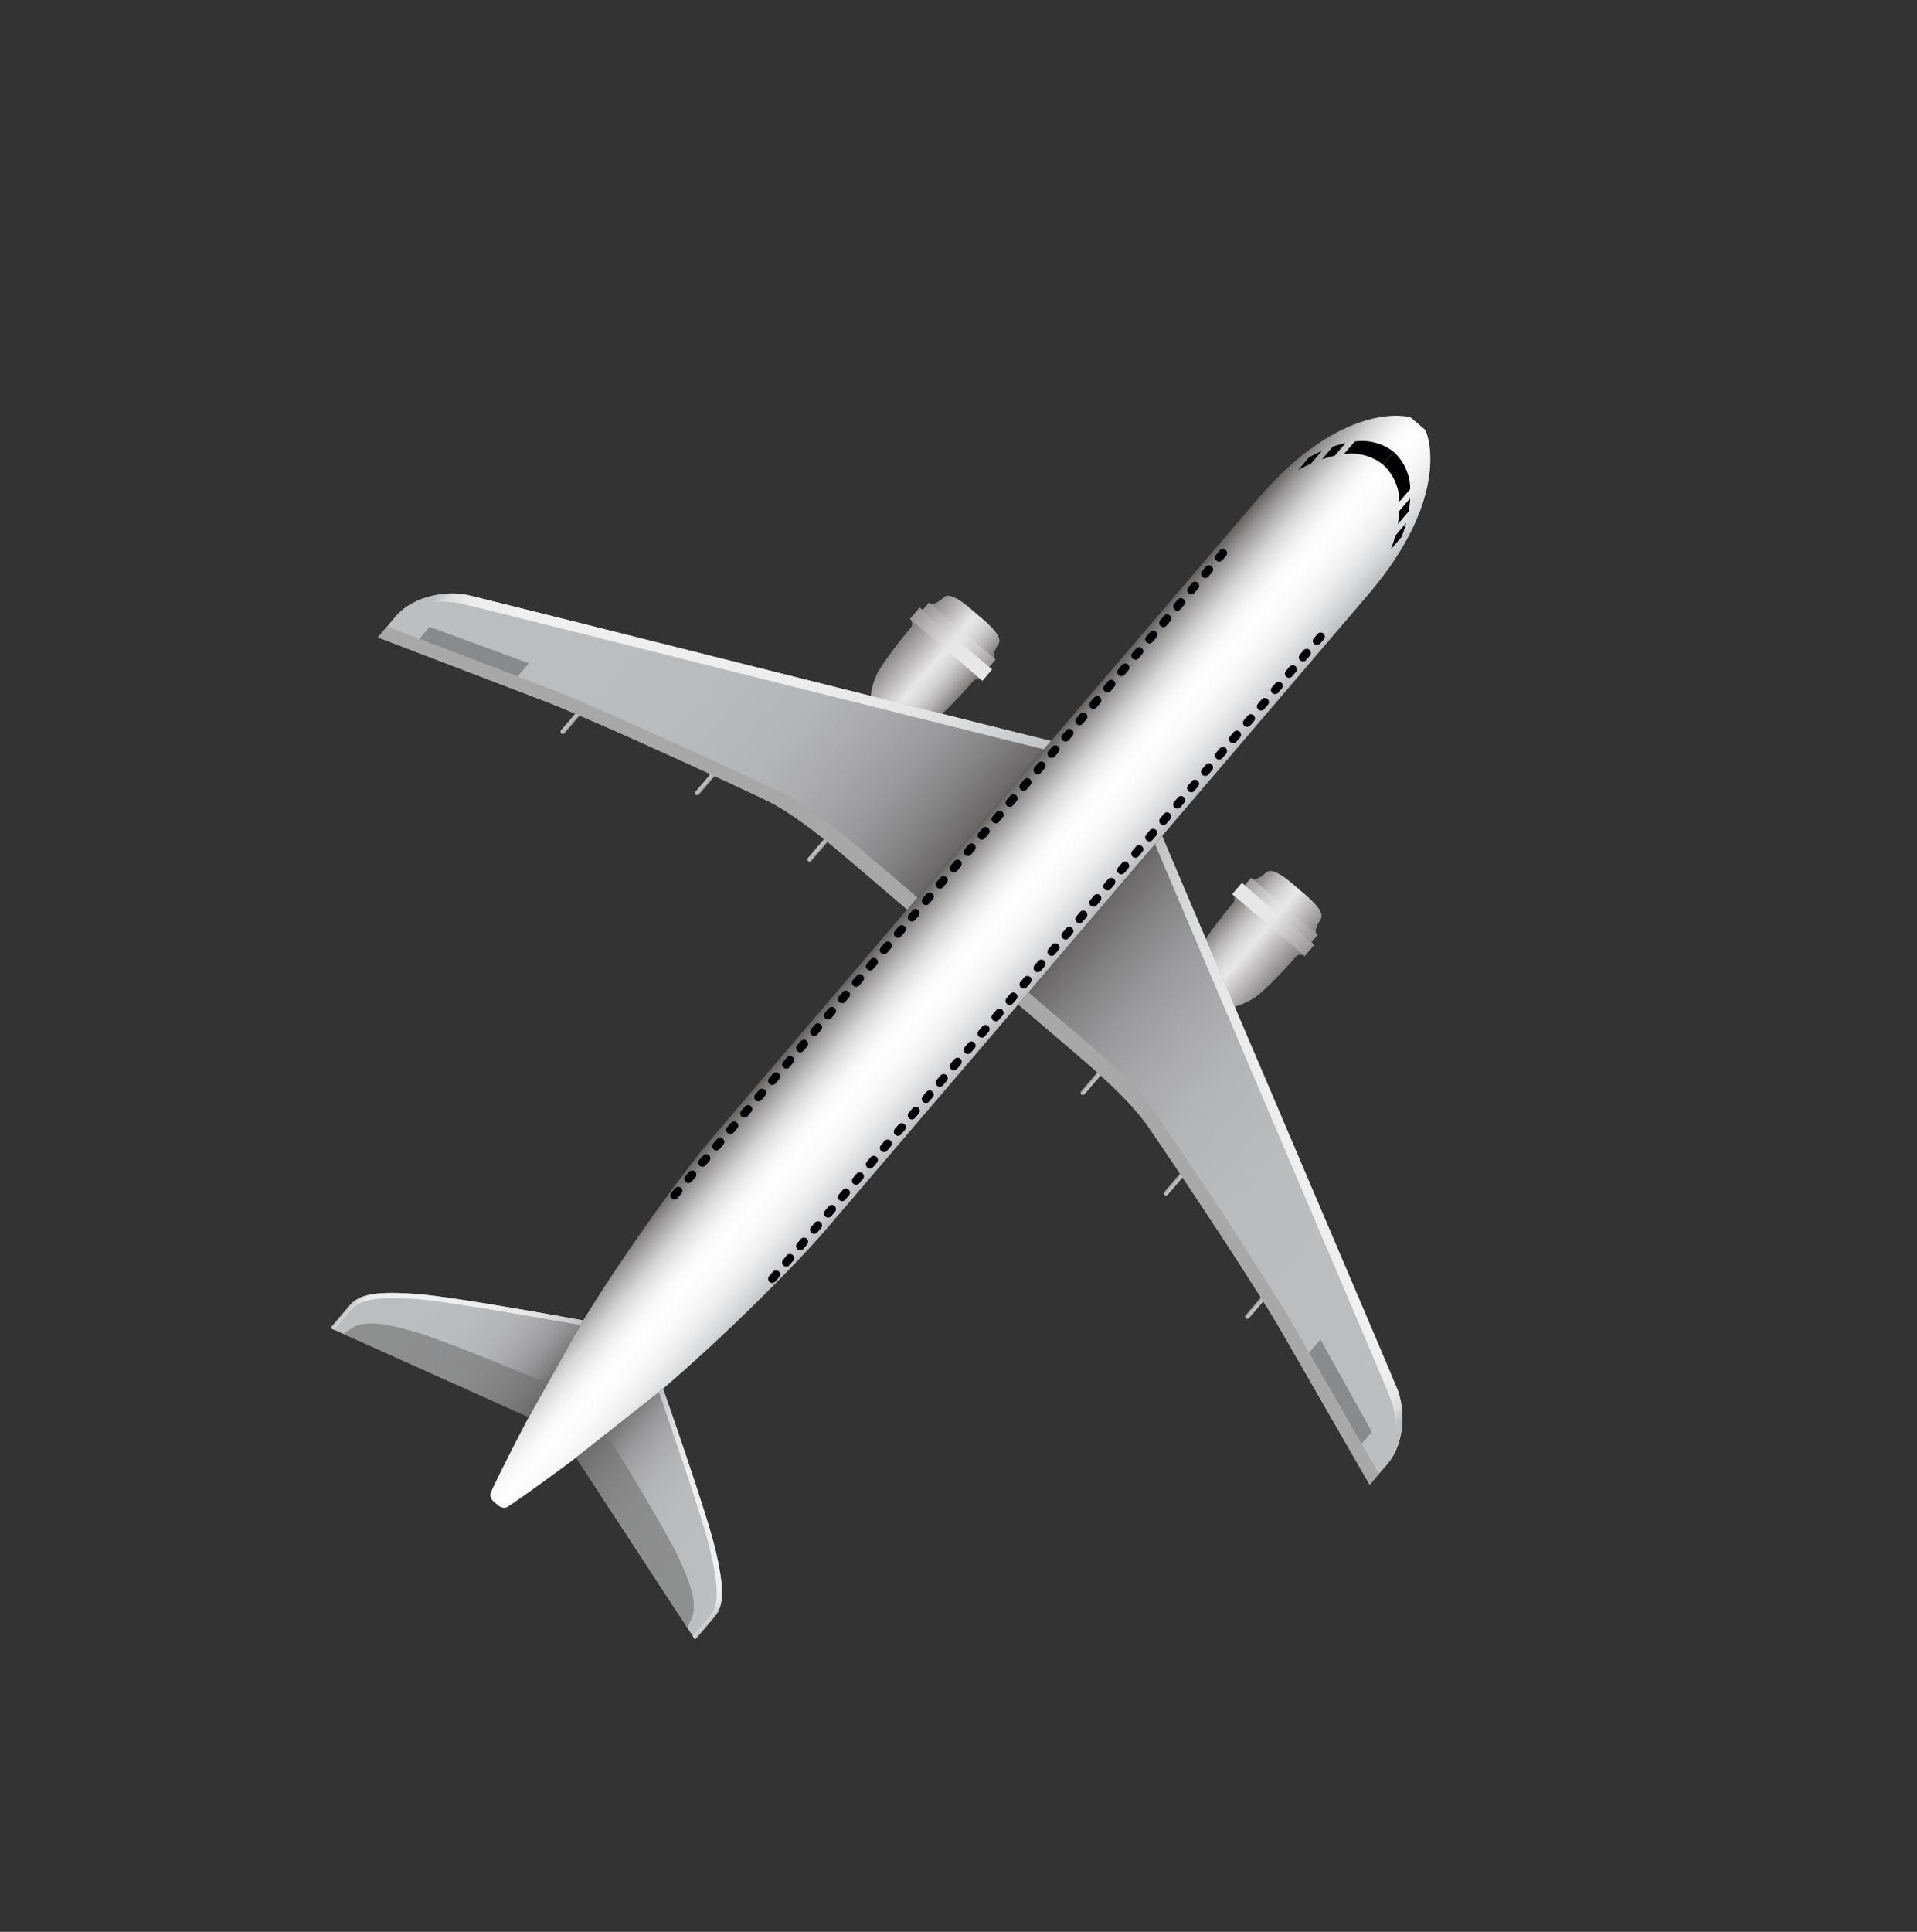 <svg width="266" height="268" viewBox="0 0 266 268" fill="none" xmlns="http://www.w3.org/2000/svg">
<rect x="0" y="0" width="266" height="268" fill="#333333" stroke="none"/>
<g clip-path="url(#clip0_3_179)">
<path d="M197.733 59.608L195.787 57.946C195.516 57.714 186.238 55.477 174.429 69.302L99.072 157.53C95.398 161.832 87.058 173.15 80.905 183.197C74.752 193.244 68.35 206.356 68.098 207.068C67.845 207.78 68.467 208.311 68.798 208.594C69.129 208.876 69.746 209.403 70.415 209.047C71.084 208.69 83.027 200.303 91.989 192.664C100.951 185.025 110.825 175.008 114.499 170.707L189.856 82.479C201.665 68.653 197.999 59.835 197.733 59.608Z" fill="url(#paint0_linear_3_179)"/>
<path d="M137.267 92.521L138.123 91.518C137.933 91.304 137.549 90.88 138.575 89.303C139.334 88.13 136.16 85.723 135.538 85.192C134.916 84.661 132.041 81.902 131.007 82.839C129.6 84.1 129.101 83.812 128.885 83.628L128.029 84.63L127.622 84.283L126.278 85.857C126.278 85.857 126.848 86.509 126.373 87.066C125.898 87.622 122.392 91.92 121.604 93.665C121.09 94.827 120.806 96.077 120.767 97.346C121.564 98.105 122.401 98.82 123.275 99.488C124.072 100.246 124.909 100.961 125.783 101.63C127.031 101.393 128.221 100.917 129.288 100.228C130.913 99.198 134.585 95.042 135.06 94.485C135.535 93.929 136.268 94.39 136.268 94.39L137.609 92.821L137.267 92.521Z" fill="url(#paint1_linear_3_179)"/>
<path d="M138.15 91.497L128.906 83.603L128.033 84.625L137.276 92.52L138.15 91.497Z" fill="url(#paint2_linear_3_179)"/>
<path d="M137.669 92.873L127.618 84.288L126.274 85.862L136.324 94.447L137.669 92.873Z" fill="url(#paint3_linear_3_179)"/>
<path d="M78.354 101.73C78.326 101.763 78.293 101.791 78.255 101.811C78.217 101.831 78.175 101.843 78.132 101.847C78.09 101.851 78.046 101.846 78.005 101.833C77.964 101.82 77.927 101.799 77.894 101.771C77.827 101.714 77.786 101.633 77.779 101.546C77.772 101.459 77.8 101.373 77.857 101.306L80.811 97.847C80.868 97.781 80.949 97.74 81.036 97.733C81.124 97.726 81.21 97.754 81.276 97.811C81.341 97.868 81.38 97.948 81.386 98.035C81.392 98.121 81.364 98.206 81.308 98.271L78.354 101.73Z" fill="url(#paint4_linear_3_179)"/>
<path d="M97.04 110.208C97.012 110.241 96.979 110.269 96.941 110.289C96.903 110.309 96.861 110.321 96.818 110.325C96.775 110.329 96.732 110.324 96.691 110.311C96.65 110.298 96.612 110.277 96.58 110.249C96.513 110.192 96.472 110.111 96.465 110.024C96.458 109.937 96.486 109.85 96.543 109.784L99.497 106.325C99.525 106.292 99.559 106.265 99.598 106.246C99.636 106.227 99.678 106.215 99.721 106.212C99.764 106.21 99.807 106.215 99.848 106.229C99.888 106.243 99.926 106.265 99.958 106.293C100.023 106.349 100.064 106.428 100.07 106.514C100.077 106.599 100.05 106.684 99.994 106.749L97.04 110.208Z" fill="url(#paint5_linear_3_179)"/>
<path d="M112.618 119.439C112.562 119.506 112.481 119.547 112.394 119.554C112.306 119.561 112.22 119.533 112.154 119.476C112.121 119.448 112.094 119.414 112.075 119.375C112.055 119.337 112.044 119.295 112.041 119.252C112.038 119.209 112.044 119.166 112.058 119.125C112.071 119.085 112.093 119.047 112.122 119.015L115.059 115.576C115.115 115.511 115.194 115.471 115.279 115.464C115.365 115.457 115.449 115.485 115.515 115.541C115.548 115.568 115.575 115.601 115.596 115.639C115.616 115.677 115.628 115.719 115.632 115.762C115.636 115.805 115.631 115.848 115.618 115.889C115.605 115.93 115.584 115.968 115.556 116L112.618 119.439Z" fill="url(#paint6_linear_3_179)"/>
<path d="M145.832 102.784C141.924 101.874 67.399 83.114 64.884 82.544C62.37 81.974 57.545 82.423 54.861 85.566L52.425 88.418C52.425 88.418 69.565 94.978 75.313 97.165C81.061 99.352 96.783 106.486 106.176 110.946C110.37 112.941 115.396 117.234 118.124 119.564L125.878 126.187L145.832 102.784Z" fill="url(#paint7_linear_3_179)"/>
<path d="M120.642 118.819C117.784 116.378 112.513 111.875 108.115 109.784C98.245 105.09 81.747 97.615 75.749 95.335C70.951 93.518 58.518 88.759 53.709 86.915L52.425 88.418C52.425 88.418 69.565 94.978 75.313 97.165C81.061 99.352 96.783 106.486 106.176 110.946C110.37 112.941 115.396 117.234 118.124 119.564L125.878 126.187L127.308 124.512L120.642 118.819Z" fill="#A8A8A8"/>
<path d="M58.185 88.631L59.607 86.966L73.387 92.017L71.824 93.847L58.185 88.631Z" fill="#888A8C"/>
<path d="M64.884 82.544C62.369 81.965 57.545 82.423 54.861 85.566L53.872 86.724C56.556 83.581 61.38 83.123 63.895 83.702C66.411 84.281 140.935 103.032 144.843 103.942L145.832 102.784C141.924 101.874 67.379 83.097 64.884 82.544Z" fill="url(#paint8_linear_3_179)"/>
<path d="M80.922 183.177C80.922 183.177 63.115 179.906 57.888 179.516C52.661 179.126 49.935 179.443 48.595 181.012L45.842 184.235L73.367 196.613L80.922 183.177Z" fill="url(#paint9_linear_3_179)"/>
<path opacity="0.6" d="M48.635 184.358C48.307 184.589 47.975 184.826 47.656 185.047L73.356 196.595L75.999 191.916C71.396 190.004 61.423 185.908 57.778 184.815C52.957 183.411 50.328 183.168 48.635 184.358Z" fill="#707070"/>
<path d="M48.648 181.733C49.988 180.164 52.698 179.834 57.935 180.233C62.697 180.598 77.826 183.35 80.558 183.827L80.922 183.177C80.922 183.177 63.115 179.906 57.888 179.516C52.661 179.126 49.935 179.443 48.595 181.012L45.842 184.235L46.337 184.459L48.648 181.733Z" fill="url(#paint10_linear_3_179)"/>
<path d="M191.909 64.456L193.407 62.702C192.648 62.103 191.773 61.666 190.838 61.417C189.903 61.169 188.927 61.114 187.971 61.257L186.481 63.002C187.437 62.862 188.411 62.918 189.345 63.168C190.278 63.419 191.151 63.857 191.909 64.456Z" fill="#000002"/>
<path d="M186.705 61.459C186.113 61.585 185.529 61.746 184.957 61.943L183.454 63.702C184.027 63.503 184.613 63.34 185.207 63.214L186.705 61.459Z" fill="#000002"/>
<path d="M181.633 63.448L180.13 65.207C180.71 64.876 181.306 64.575 181.916 64.305L183.414 62.55C182.806 62.819 182.211 63.118 181.633 63.448Z" fill="#000002"/>
<path d="M169.615 77.711C169.517 77.826 169.376 77.898 169.224 77.91C169.072 77.922 168.922 77.873 168.806 77.774C168.748 77.725 168.7 77.666 168.665 77.598C168.63 77.531 168.609 77.457 168.602 77.382C168.596 77.306 168.605 77.23 168.628 77.158C168.651 77.086 168.688 77.019 168.738 76.961L169.251 76.359C169.301 76.302 169.361 76.254 169.429 76.22C169.496 76.186 169.57 76.165 169.646 76.16C169.722 76.154 169.798 76.164 169.87 76.188C169.942 76.212 170.008 76.25 170.065 76.3C170.181 76.399 170.253 76.54 170.265 76.692C170.277 76.843 170.228 76.993 170.129 77.109L169.615 77.711Z" fill="#000004"/>
<path d="M167.676 79.981C167.577 80.097 167.436 80.169 167.285 80.181C167.133 80.193 166.983 80.144 166.867 80.045C166.809 79.996 166.761 79.937 166.725 79.869C166.69 79.802 166.669 79.728 166.663 79.653C166.656 79.577 166.665 79.501 166.688 79.429C166.711 79.356 166.749 79.29 166.798 79.232L167.316 78.625C167.365 78.568 167.426 78.52 167.493 78.486C167.561 78.452 167.635 78.431 167.711 78.426C167.786 78.42 167.862 78.43 167.934 78.454C168.006 78.478 168.073 78.516 168.13 78.566C168.246 78.665 168.317 78.806 168.329 78.957C168.341 79.109 168.293 79.259 168.194 79.375L167.676 79.981Z" fill="#000004"/>
<path d="M165.74 82.247C165.642 82.363 165.501 82.435 165.349 82.447C165.198 82.459 165.047 82.41 164.932 82.311C164.873 82.262 164.825 82.203 164.79 82.135C164.755 82.068 164.734 81.994 164.727 81.919C164.721 81.843 164.73 81.767 164.753 81.695C164.776 81.622 164.813 81.555 164.863 81.498L165.377 80.896C165.426 80.838 165.486 80.791 165.554 80.757C165.621 80.723 165.695 80.702 165.771 80.697C165.847 80.691 165.923 80.701 165.995 80.725C166.067 80.749 166.133 80.787 166.19 80.837C166.306 80.936 166.378 81.077 166.39 81.228C166.402 81.38 166.353 81.53 166.254 81.646L165.74 82.247Z" fill="#000004"/>
<path d="M163.801 84.518C163.702 84.634 163.561 84.706 163.41 84.718C163.258 84.729 163.108 84.68 162.992 84.582C162.934 84.533 162.886 84.473 162.851 84.406C162.816 84.339 162.794 84.265 162.788 84.189C162.781 84.114 162.79 84.038 162.813 83.965C162.837 83.893 162.874 83.826 162.923 83.769L163.42 83.187C163.469 83.128 163.529 83.08 163.597 83.045C163.665 83.01 163.739 82.989 163.815 82.983C163.892 82.977 163.968 82.986 164.041 83.01C164.113 83.034 164.18 83.073 164.238 83.123C164.296 83.172 164.343 83.233 164.377 83.3C164.412 83.368 164.432 83.442 164.438 83.517C164.443 83.593 164.434 83.669 164.41 83.741C164.386 83.813 164.347 83.88 164.298 83.937L163.801 84.518Z" fill="#000004"/>
<path d="M161.866 86.784C161.817 86.842 161.757 86.89 161.69 86.925C161.623 86.96 161.549 86.982 161.473 86.988C161.398 86.995 161.322 86.986 161.249 86.963C161.177 86.939 161.11 86.902 161.052 86.853C160.994 86.804 160.945 86.743 160.91 86.675C160.875 86.608 160.854 86.533 160.848 86.457C160.842 86.381 160.851 86.304 160.875 86.232C160.899 86.159 160.938 86.092 160.988 86.034L161.502 85.433C161.551 85.375 161.611 85.328 161.679 85.294C161.747 85.259 161.82 85.239 161.896 85.233C161.972 85.228 162.048 85.237 162.12 85.261C162.192 85.286 162.258 85.324 162.316 85.374C162.431 85.473 162.503 85.613 162.515 85.765C162.527 85.917 162.478 86.067 162.379 86.183L161.866 86.784Z" fill="#000004"/>
<path d="M159.926 89.055C159.827 89.171 159.686 89.242 159.535 89.254C159.383 89.266 159.233 89.217 159.117 89.118C159.059 89.07 159.011 89.01 158.976 88.943C158.941 88.875 158.919 88.802 158.913 88.726C158.906 88.65 158.915 88.574 158.938 88.502C158.962 88.43 158.999 88.363 159.048 88.305L159.566 87.699C159.616 87.641 159.676 87.594 159.744 87.559C159.811 87.525 159.885 87.505 159.961 87.499C160.037 87.494 160.113 87.503 160.185 87.527C160.257 87.552 160.323 87.59 160.38 87.64C160.496 87.738 160.568 87.879 160.58 88.031C160.592 88.183 160.543 88.333 160.444 88.448L159.926 89.055Z" fill="#000004"/>
<path d="M157.986 91.326C157.888 91.442 157.747 91.513 157.595 91.525C157.443 91.537 157.293 91.488 157.178 91.389C157.119 91.341 157.071 91.281 157.036 91.214C157.001 91.146 156.98 91.073 156.973 90.997C156.967 90.921 156.976 90.845 156.999 90.773C157.022 90.701 157.059 90.634 157.109 90.576L157.627 89.97C157.676 89.912 157.736 89.865 157.804 89.83C157.872 89.796 157.946 89.776 158.021 89.77C158.097 89.765 158.173 89.774 158.245 89.798C158.317 89.822 158.383 89.861 158.441 89.91C158.556 90.009 158.628 90.15 158.64 90.302C158.652 90.453 158.603 90.604 158.504 90.719L157.986 91.326Z" fill="#000004"/>
<path d="M156.051 93.592C155.952 93.708 155.811 93.78 155.659 93.793C155.506 93.806 155.355 93.758 155.238 93.66C155.121 93.56 155.048 93.418 155.036 93.264C155.024 93.111 155.073 92.959 155.173 92.842L155.687 92.24C155.736 92.183 155.797 92.135 155.864 92.101C155.932 92.067 156.006 92.046 156.082 92.041C156.157 92.035 156.233 92.045 156.305 92.069C156.377 92.093 156.444 92.131 156.501 92.181C156.617 92.28 156.688 92.421 156.7 92.573C156.712 92.724 156.664 92.874 156.565 92.99L156.051 93.592Z" fill="#000004"/>
<path d="M154.111 95.863C154.013 95.978 153.872 96.05 153.72 96.062C153.569 96.074 153.418 96.025 153.303 95.926C153.244 95.877 153.196 95.818 153.161 95.75C153.126 95.683 153.105 95.609 153.098 95.534C153.092 95.458 153.101 95.382 153.124 95.31C153.147 95.237 153.184 95.171 153.234 95.113L153.748 94.511C153.797 94.453 153.857 94.404 153.925 94.369C153.993 94.334 154.067 94.313 154.143 94.307C154.219 94.301 154.296 94.31 154.368 94.335C154.441 94.359 154.508 94.397 154.566 94.447C154.623 94.496 154.671 94.557 154.705 94.624C154.739 94.692 154.76 94.766 154.765 94.842C154.771 94.917 154.761 94.993 154.737 95.065C154.713 95.137 154.675 95.204 154.625 95.261L154.111 95.863Z" fill="#000004"/>
<path d="M152.172 98.133C152.073 98.249 151.932 98.321 151.781 98.333C151.629 98.344 151.479 98.296 151.363 98.197C151.305 98.148 151.257 98.088 151.222 98.021C151.187 97.954 151.165 97.88 151.159 97.805C151.152 97.729 151.161 97.653 151.184 97.581C151.208 97.508 151.245 97.442 151.294 97.384L151.812 96.777C151.861 96.719 151.922 96.672 151.989 96.638C152.057 96.604 152.131 96.583 152.207 96.578C152.282 96.572 152.358 96.582 152.43 96.606C152.502 96.63 152.569 96.668 152.626 96.718C152.742 96.817 152.814 96.958 152.826 97.109C152.837 97.261 152.789 97.411 152.69 97.527L152.172 98.133Z" fill="#000004"/>
<path d="M150.237 100.399C150.138 100.515 149.997 100.587 149.845 100.599C149.694 100.61 149.543 100.562 149.428 100.463C149.369 100.414 149.321 100.354 149.286 100.287C149.251 100.22 149.23 100.146 149.223 100.07C149.217 99.995 149.226 99.919 149.249 99.847C149.272 99.774 149.31 99.707 149.359 99.65L149.873 99.048C149.922 98.99 149.982 98.943 150.05 98.909C150.118 98.874 150.191 98.854 150.267 98.849C150.343 98.843 150.419 98.853 150.491 98.877C150.563 98.901 150.629 98.939 150.687 98.989C150.802 99.088 150.874 99.228 150.886 99.38C150.898 99.532 150.849 99.682 150.75 99.798L150.237 100.399Z" fill="#000004"/>
<path d="M148.297 102.67C148.198 102.786 148.057 102.857 147.906 102.869C147.754 102.881 147.604 102.832 147.488 102.734C147.43 102.685 147.382 102.625 147.347 102.558C147.312 102.491 147.29 102.417 147.284 102.341C147.277 102.266 147.286 102.19 147.309 102.117C147.333 102.045 147.37 101.978 147.419 101.921L147.937 101.314C147.987 101.256 148.047 101.209 148.115 101.175C148.182 101.14 148.256 101.12 148.332 101.114C148.408 101.109 148.484 101.118 148.556 101.143C148.628 101.167 148.694 101.205 148.751 101.255C148.867 101.354 148.939 101.494 148.951 101.646C148.963 101.798 148.914 101.948 148.815 102.064L148.297 102.67Z" fill="#000004"/>
<path d="M146.362 104.936C146.313 104.994 146.253 105.042 146.186 105.077C146.119 105.112 146.045 105.134 145.969 105.14C145.894 105.146 145.818 105.138 145.745 105.114C145.673 105.091 145.606 105.054 145.549 105.004C145.49 104.955 145.441 104.895 145.406 104.827C145.371 104.759 145.35 104.685 145.344 104.609C145.338 104.533 145.347 104.456 145.371 104.383C145.395 104.311 145.434 104.244 145.484 104.186L145.998 103.585C146.047 103.527 146.107 103.48 146.175 103.446C146.243 103.411 146.317 103.391 146.392 103.385C146.468 103.38 146.544 103.389 146.616 103.413C146.688 103.438 146.754 103.476 146.812 103.526C146.927 103.624 146.999 103.765 147.011 103.917C147.023 104.069 146.974 104.219 146.875 104.334L146.362 104.936Z" fill="#000004"/>
<path d="M144.422 107.207C144.323 107.323 144.183 107.394 144.031 107.406C143.879 107.418 143.729 107.369 143.613 107.27C143.555 107.222 143.507 107.162 143.472 107.095C143.437 107.027 143.415 106.954 143.409 106.878C143.403 106.802 143.411 106.726 143.434 106.654C143.458 106.582 143.495 106.515 143.544 106.457L144.058 105.856C144.107 105.797 144.167 105.749 144.235 105.714C144.303 105.678 144.377 105.657 144.454 105.651C144.53 105.645 144.607 105.655 144.679 105.679C144.752 105.703 144.819 105.741 144.876 105.791C144.934 105.841 144.981 105.901 145.016 105.969C145.05 106.036 145.07 106.11 145.076 106.186C145.082 106.262 145.072 106.338 145.048 106.41C145.024 106.482 144.986 106.548 144.936 106.605L144.422 107.207Z" fill="#000004"/>
<path d="M142.461 109.503C142.362 109.618 142.222 109.69 142.07 109.702C141.918 109.714 141.768 109.665 141.652 109.566C141.594 109.518 141.546 109.458 141.511 109.391C141.476 109.323 141.454 109.25 141.448 109.174C141.442 109.098 141.45 109.022 141.473 108.95C141.497 108.878 141.534 108.811 141.583 108.753L142.101 108.147C142.151 108.089 142.211 108.042 142.279 108.007C142.346 107.973 142.42 107.953 142.496 107.947C142.572 107.942 142.648 107.951 142.72 107.975C142.792 107.999 142.858 108.037 142.915 108.087C143.031 108.186 143.103 108.327 143.115 108.479C143.127 108.63 143.078 108.781 142.979 108.896L142.461 109.503Z" fill="#000004"/>
<path d="M140.547 111.744C140.498 111.801 140.438 111.848 140.371 111.882C140.304 111.916 140.231 111.937 140.156 111.943C140.081 111.949 140.005 111.94 139.934 111.916C139.862 111.893 139.796 111.856 139.738 111.807C139.68 111.758 139.632 111.699 139.597 111.631C139.562 111.564 139.54 111.49 139.534 111.415C139.528 111.339 139.536 111.263 139.56 111.191C139.583 111.119 139.62 111.052 139.669 110.994L140.183 110.392C140.233 110.335 140.293 110.287 140.36 110.253C140.428 110.219 140.502 110.198 140.578 110.193C140.653 110.187 140.729 110.197 140.801 110.221C140.873 110.245 140.94 110.283 140.997 110.333C141.113 110.432 141.185 110.573 141.197 110.724C141.208 110.876 141.16 111.026 141.061 111.142L140.547 111.744Z" fill="#000004"/>
<path d="M138.608 114.014C138.509 114.13 138.368 114.202 138.216 114.214C138.065 114.226 137.914 114.177 137.799 114.078C137.74 114.029 137.692 113.97 137.657 113.902C137.622 113.835 137.601 113.761 137.594 113.686C137.588 113.61 137.597 113.534 137.62 113.462C137.643 113.389 137.681 113.322 137.73 113.265L138.248 112.658C138.297 112.601 138.357 112.553 138.425 112.519C138.493 112.485 138.567 112.464 138.642 112.459C138.718 112.453 138.794 112.463 138.866 112.487C138.938 112.511 139.005 112.549 139.062 112.599C139.178 112.698 139.249 112.839 139.261 112.99C139.273 113.142 139.224 113.292 139.126 113.408L138.608 114.014Z" fill="#000004"/>
<path d="M136.672 116.28C136.624 116.339 136.564 116.387 136.497 116.422C136.429 116.457 136.356 116.478 136.28 116.484C136.204 116.491 136.128 116.482 136.056 116.459C135.984 116.435 135.917 116.398 135.859 116.349C135.8 116.3 135.752 116.24 135.717 116.172C135.682 116.104 135.661 116.029 135.655 115.953C135.649 115.877 135.658 115.8 135.682 115.728C135.706 115.655 135.744 115.588 135.795 115.531L136.308 114.929C136.358 114.871 136.418 114.824 136.486 114.79C136.553 114.756 136.627 114.735 136.703 114.73C136.779 114.724 136.855 114.734 136.927 114.758C136.999 114.782 137.065 114.82 137.122 114.87C137.238 114.969 137.31 115.11 137.322 115.261C137.334 115.413 137.285 115.563 137.186 115.679L136.672 116.28Z" fill="#000004"/>
<path d="M134.733 118.551C134.634 118.667 134.493 118.739 134.341 118.75C134.19 118.762 134.04 118.713 133.924 118.615C133.866 118.566 133.817 118.506 133.782 118.439C133.747 118.372 133.726 118.298 133.72 118.222C133.713 118.147 133.722 118.071 133.745 117.998C133.768 117.926 133.806 117.859 133.855 117.802L134.369 117.2C134.418 117.142 134.478 117.095 134.546 117.061C134.614 117.026 134.688 117.006 134.763 117C134.839 116.995 134.915 117.005 134.987 117.029C135.059 117.053 135.125 117.091 135.183 117.141C135.298 117.24 135.37 117.38 135.382 117.532C135.394 117.684 135.345 117.834 135.246 117.95L134.733 118.551Z" fill="#000004"/>
<path d="M132.793 120.822C132.694 120.938 132.554 121.009 132.402 121.021C132.25 121.033 132.1 120.984 131.984 120.886C131.926 120.837 131.878 120.777 131.843 120.71C131.808 120.642 131.786 120.569 131.78 120.493C131.774 120.418 131.782 120.341 131.805 120.269C131.829 120.197 131.866 120.13 131.915 120.072L132.433 119.466C132.483 119.408 132.543 119.361 132.611 119.327C132.678 119.292 132.752 119.272 132.828 119.266C132.904 119.261 132.98 119.27 133.052 119.295C133.124 119.319 133.19 119.357 133.247 119.407C133.363 119.506 133.435 119.646 133.447 119.798C133.459 119.95 133.41 120.1 133.311 120.215L132.793 120.822Z" fill="#000004"/>
<path d="M130.858 123.088C130.759 123.204 130.618 123.275 130.467 123.287C130.315 123.299 130.165 123.25 130.049 123.151C129.991 123.103 129.943 123.043 129.907 122.976C129.872 122.908 129.851 122.835 129.845 122.759C129.838 122.683 129.847 122.607 129.87 122.535C129.893 122.463 129.931 122.396 129.98 122.338L130.494 121.737C130.543 121.679 130.603 121.632 130.671 121.597C130.739 121.563 130.813 121.543 130.888 121.537C130.964 121.532 131.04 121.541 131.112 121.565C131.184 121.589 131.251 121.628 131.308 121.678C131.423 121.776 131.495 121.917 131.507 122.069C131.519 122.22 131.47 122.371 131.372 122.486L130.858 123.088Z" fill="#000004"/>
<path d="M128.918 125.359C128.819 125.474 128.679 125.546 128.527 125.558C128.375 125.57 128.225 125.521 128.109 125.422C128.051 125.374 128.003 125.314 127.968 125.247C127.933 125.179 127.911 125.106 127.905 125.03C127.899 124.954 127.907 124.878 127.931 124.806C127.954 124.734 127.991 124.667 128.04 124.609L128.554 124.008C128.603 123.949 128.663 123.901 128.731 123.865C128.799 123.83 128.874 123.809 128.95 123.803C129.026 123.797 129.103 123.807 129.175 123.831C129.248 123.855 129.315 123.893 129.372 123.943C129.43 123.993 129.477 124.053 129.512 124.121C129.546 124.188 129.567 124.262 129.572 124.338C129.578 124.414 129.568 124.49 129.544 124.562C129.52 124.634 129.482 124.7 129.432 124.757L128.918 125.359Z" fill="#000004"/>
<path d="M126.983 127.625C126.934 127.683 126.875 127.731 126.807 127.766C126.74 127.801 126.666 127.822 126.591 127.829C126.515 127.835 126.439 127.826 126.367 127.803C126.294 127.78 126.227 127.742 126.17 127.693C126.111 127.644 126.063 127.584 126.028 127.516C125.992 127.448 125.971 127.374 125.965 127.298C125.959 127.221 125.968 127.145 125.993 127.072C126.017 127 126.055 126.933 126.105 126.875L126.598 126.298C126.647 126.241 126.707 126.193 126.775 126.159C126.842 126.125 126.916 126.104 126.992 126.099C127.068 126.093 127.144 126.103 127.216 126.127C127.288 126.151 127.354 126.189 127.411 126.239C127.527 126.338 127.599 126.479 127.611 126.631C127.623 126.782 127.574 126.932 127.475 127.048L126.983 127.625Z" fill="#000004"/>
<path d="M125.043 129.895C124.944 130.011 124.804 130.083 124.652 130.095C124.5 130.107 124.35 130.058 124.234 129.959C124.176 129.91 124.128 129.851 124.093 129.783C124.058 129.716 124.037 129.642 124.03 129.567C124.024 129.491 124.032 129.415 124.056 129.343C124.079 129.27 124.116 129.204 124.166 129.146L124.679 128.544C124.779 128.427 124.922 128.355 125.075 128.343C125.228 128.331 125.38 128.38 125.497 128.48C125.613 128.581 125.683 128.723 125.694 128.875C125.706 129.027 125.656 129.178 125.557 129.294L125.043 129.895Z" fill="#000004"/>
<path d="M123.104 132.166C123.005 132.282 122.864 132.354 122.712 132.366C122.561 132.377 122.411 132.329 122.295 132.23C122.236 132.181 122.188 132.121 122.153 132.054C122.118 131.987 122.097 131.913 122.091 131.838C122.084 131.762 122.093 131.686 122.116 131.614C122.139 131.541 122.177 131.474 122.226 131.417L122.744 130.81C122.793 130.752 122.854 130.705 122.921 130.671C122.989 130.637 123.063 130.616 123.139 130.611C123.214 130.605 123.29 130.615 123.362 130.639C123.434 130.663 123.501 130.701 123.558 130.751C123.674 130.85 123.745 130.991 123.757 131.142C123.769 131.294 123.72 131.444 123.622 131.56L123.104 132.166Z" fill="#000004"/>
<path d="M121.168 134.432C121.07 134.548 120.929 134.62 120.777 134.631C120.625 134.643 120.475 134.595 120.359 134.496C120.301 134.447 120.253 134.387 120.218 134.32C120.183 134.253 120.162 134.179 120.155 134.103C120.149 134.028 120.158 133.952 120.181 133.879C120.204 133.807 120.241 133.74 120.291 133.683L120.804 133.081C120.854 133.023 120.914 132.976 120.982 132.942C121.049 132.907 121.123 132.887 121.199 132.882C121.275 132.876 121.351 132.886 121.423 132.91C121.495 132.934 121.561 132.972 121.618 133.022C121.734 133.121 121.806 133.261 121.818 133.413C121.83 133.565 121.781 133.715 121.682 133.831L121.168 134.432Z" fill="#000004"/>
<path d="M119.229 136.703C119.13 136.819 118.989 136.89 118.838 136.902C118.686 136.914 118.536 136.865 118.42 136.767C118.362 136.718 118.314 136.658 118.279 136.591C118.243 136.524 118.222 136.45 118.216 136.374C118.209 136.299 118.218 136.223 118.241 136.15C118.264 136.078 118.302 136.011 118.351 135.953L118.865 135.352C118.914 135.293 118.974 135.245 119.042 135.21C119.11 135.175 119.184 135.154 119.26 135.148C119.337 135.142 119.413 135.151 119.486 135.175C119.558 135.199 119.625 135.237 119.683 135.288C119.741 135.337 119.788 135.397 119.822 135.465C119.857 135.533 119.877 135.607 119.883 135.682C119.888 135.758 119.879 135.834 119.855 135.906C119.831 135.978 119.792 136.044 119.743 136.102L119.229 136.703Z" fill="#000004"/>
<path d="M117.289 138.974C117.19 139.09 117.05 139.161 116.898 139.173C116.746 139.185 116.596 139.136 116.48 139.037C116.422 138.989 116.374 138.929 116.339 138.862C116.304 138.794 116.282 138.721 116.276 138.645C116.27 138.57 116.278 138.493 116.302 138.421C116.325 138.349 116.362 138.282 116.411 138.224L116.93 137.618C116.979 137.56 117.039 137.513 117.107 137.478C117.174 137.444 117.248 137.424 117.324 137.418C117.4 137.413 117.476 137.422 117.548 137.446C117.62 137.47 117.686 137.509 117.743 137.559C117.859 137.657 117.931 137.798 117.943 137.95C117.955 138.102 117.906 138.252 117.807 138.367L117.289 138.974Z" fill="#000004"/>
<path d="M115.354 141.24C115.255 141.355 115.114 141.427 114.963 141.439C114.811 141.451 114.661 141.402 114.545 141.303C114.487 141.255 114.439 141.195 114.404 141.128C114.369 141.06 114.347 140.987 114.341 140.911C114.334 140.835 114.343 140.759 114.366 140.687C114.39 140.615 114.427 140.548 114.476 140.49L114.99 139.889C115.039 139.831 115.099 139.784 115.167 139.749C115.235 139.715 115.309 139.695 115.384 139.689C115.46 139.684 115.536 139.693 115.608 139.717C115.68 139.741 115.747 139.779 115.804 139.829C115.92 139.928 115.991 140.069 116.003 140.221C116.015 140.372 115.966 140.523 115.868 140.638L115.354 141.24Z" fill="#000004"/>
<path d="M113.414 143.511C113.315 143.626 113.175 143.698 113.023 143.71C112.871 143.722 112.721 143.673 112.605 143.574C112.547 143.526 112.499 143.466 112.464 143.398C112.429 143.331 112.408 143.258 112.401 143.182C112.395 143.106 112.403 143.03 112.427 142.958C112.45 142.886 112.487 142.819 112.537 142.761L113.055 142.154C113.104 142.097 113.164 142.049 113.232 142.015C113.3 141.981 113.373 141.96 113.449 141.955C113.525 141.949 113.601 141.959 113.673 141.983C113.745 142.007 113.811 142.045 113.868 142.095C113.984 142.194 114.056 142.335 114.068 142.487C114.08 142.638 114.031 142.788 113.932 142.904L113.414 143.511Z" fill="#000004"/>
<path d="M111.479 145.777C111.43 145.834 111.37 145.881 111.303 145.915C111.236 145.949 111.163 145.97 111.088 145.976C111.013 145.982 110.937 145.973 110.865 145.949C110.794 145.926 110.727 145.889 110.67 145.84C110.612 145.791 110.564 145.732 110.529 145.664C110.494 145.597 110.472 145.523 110.466 145.448C110.459 145.372 110.468 145.296 110.491 145.224C110.515 145.151 110.552 145.085 110.601 145.027L111.115 144.425C111.164 144.368 111.225 144.32 111.292 144.286C111.36 144.252 111.434 144.231 111.51 144.226C111.585 144.22 111.661 144.23 111.733 144.254C111.805 144.278 111.872 144.316 111.929 144.366C112.045 144.465 112.116 144.606 112.128 144.757C112.14 144.909 112.092 145.059 111.993 145.175L111.479 145.777Z" fill="#000004"/>
<path d="M109.539 148.047C109.441 148.163 109.3 148.235 109.148 148.247C108.996 148.259 108.846 148.21 108.73 148.111C108.672 148.062 108.624 148.002 108.589 147.935C108.554 147.868 108.533 147.794 108.526 147.719C108.52 147.643 108.529 147.567 108.552 147.495C108.575 147.422 108.612 147.355 108.662 147.298L109.175 146.696C109.224 146.638 109.285 146.589 109.353 146.554C109.42 146.519 109.495 146.498 109.571 146.492C109.647 146.486 109.724 146.495 109.796 146.519C109.869 146.543 109.936 146.582 109.994 146.632C110.051 146.681 110.099 146.742 110.133 146.809C110.167 146.877 110.188 146.951 110.193 147.027C110.199 147.102 110.189 147.178 110.165 147.25C110.141 147.322 110.103 147.389 110.053 147.446L109.539 148.047Z" fill="#000004"/>
<path d="M107.604 150.313C107.555 150.372 107.496 150.42 107.428 150.455C107.361 150.49 107.287 150.511 107.212 150.517C107.136 150.524 107.06 150.515 106.988 150.492C106.916 150.468 106.849 150.431 106.791 150.382C106.732 150.333 106.684 150.273 106.649 150.205C106.614 150.137 106.592 150.062 106.586 149.986C106.58 149.91 106.59 149.833 106.614 149.761C106.638 149.688 106.676 149.621 106.726 149.564L107.24 148.962C107.289 148.904 107.35 148.857 107.417 148.823C107.485 148.789 107.559 148.768 107.635 148.763C107.71 148.757 107.786 148.767 107.858 148.791C107.93 148.815 107.997 148.853 108.054 148.903C108.17 149.002 108.241 149.142 108.253 149.294C108.265 149.446 108.217 149.596 108.118 149.712L107.604 150.313Z" fill="#000004"/>
<path d="M105.664 152.584C105.566 152.7 105.425 152.771 105.273 152.783C105.122 152.795 104.971 152.746 104.856 152.648C104.797 152.599 104.749 152.539 104.714 152.472C104.679 152.405 104.658 152.331 104.651 152.255C104.645 152.18 104.654 152.104 104.677 152.031C104.7 151.959 104.737 151.892 104.787 151.834L105.301 151.233C105.35 151.175 105.41 151.128 105.478 151.094C105.545 151.059 105.619 151.039 105.695 151.033C105.771 151.028 105.847 151.038 105.919 151.062C105.991 151.086 106.057 151.124 106.114 151.174C106.23 151.273 106.302 151.413 106.314 151.565C106.326 151.717 106.277 151.867 106.178 151.983L105.664 152.584Z" fill="#000004"/>
<path d="M103.725 154.855C103.626 154.971 103.485 155.042 103.334 155.054C103.182 155.066 103.032 155.017 102.916 154.918C102.858 154.87 102.81 154.81 102.775 154.743C102.74 154.675 102.718 154.602 102.712 154.526C102.705 154.451 102.714 154.374 102.737 154.302C102.761 154.23 102.798 154.163 102.847 154.105L103.365 153.499C103.415 153.441 103.475 153.394 103.542 153.36C103.61 153.325 103.684 153.305 103.76 153.299C103.835 153.294 103.911 153.303 103.983 153.327C104.055 153.352 104.122 153.39 104.179 153.44C104.295 153.538 104.367 153.679 104.379 153.831C104.39 153.983 104.342 154.133 104.243 154.248L103.725 154.855Z" fill="#000004"/>
<path d="M101.785 157.126C101.686 157.242 101.545 157.314 101.393 157.327C101.241 157.34 101.089 157.292 100.972 157.194C100.855 157.094 100.783 156.952 100.77 156.799C100.758 156.645 100.808 156.493 100.908 156.376L101.421 155.775C101.471 155.717 101.531 155.67 101.599 155.635C101.666 155.601 101.74 155.581 101.816 155.575C101.892 155.57 101.968 155.579 102.04 155.603C102.112 155.627 102.178 155.666 102.235 155.715C102.351 155.814 102.423 155.955 102.435 156.107C102.447 156.258 102.398 156.409 102.299 156.524L101.785 157.126Z" fill="#000004"/>
<path d="M99.85 159.392C99.751 159.507 99.61 159.579 99.459 159.591C99.307 159.603 99.157 159.554 99.041 159.455C98.983 159.407 98.935 159.347 98.9 159.279C98.865 159.212 98.843 159.139 98.837 159.063C98.831 158.987 98.839 158.911 98.862 158.839C98.886 158.767 98.923 158.7 98.972 158.642L99.486 158.041C99.535 157.982 99.595 157.934 99.663 157.898C99.731 157.863 99.805 157.842 99.882 157.836C99.958 157.83 100.034 157.84 100.107 157.864C100.18 157.888 100.247 157.926 100.304 157.976C100.362 158.026 100.409 158.086 100.444 158.154C100.478 158.221 100.498 158.295 100.504 158.371C100.509 158.447 100.5 158.523 100.476 158.595C100.452 158.667 100.414 158.733 100.364 158.79L99.85 159.392Z" fill="#000004"/>
<path d="M97.91 161.663C97.812 161.778 97.671 161.85 97.519 161.862C97.368 161.874 97.217 161.825 97.102 161.726C97.043 161.677 96.995 161.618 96.96 161.55C96.925 161.483 96.904 161.409 96.897 161.334C96.891 161.258 96.9 161.182 96.923 161.11C96.946 161.038 96.983 160.971 97.033 160.913L97.551 160.306C97.6 160.249 97.66 160.201 97.728 160.167C97.796 160.133 97.87 160.112 97.945 160.107C98.021 160.101 98.097 160.111 98.169 160.135C98.241 160.159 98.308 160.197 98.365 160.247C98.48 160.346 98.552 160.487 98.564 160.638C98.576 160.79 98.527 160.94 98.428 161.056L97.91 161.663Z" fill="#000004"/>
<path d="M95.975 163.928C95.876 164.044 95.736 164.116 95.584 164.128C95.432 164.14 95.282 164.091 95.166 163.992C95.108 163.943 95.06 163.884 95.025 163.816C94.99 163.749 94.968 163.675 94.962 163.6C94.956 163.524 94.964 163.448 94.987 163.376C95.011 163.303 95.048 163.237 95.097 163.179L95.611 162.577C95.66 162.52 95.721 162.472 95.788 162.438C95.856 162.404 95.93 162.383 96.006 162.378C96.081 162.372 96.157 162.382 96.229 162.406C96.301 162.43 96.368 162.468 96.425 162.518C96.541 162.617 96.612 162.758 96.624 162.909C96.636 163.061 96.588 163.211 96.489 163.327L95.975 163.928Z" fill="#000004"/>
<path d="M94.035 166.199C93.937 166.315 93.796 166.387 93.644 166.399C93.493 166.41 93.342 166.362 93.227 166.263C93.168 166.214 93.12 166.154 93.085 166.087C93.05 166.02 93.029 165.946 93.022 165.871C93.016 165.795 93.025 165.719 93.048 165.647C93.071 165.574 93.109 165.507 93.158 165.45L93.676 164.843C93.725 164.785 93.785 164.738 93.853 164.704C93.921 164.67 93.995 164.649 94.07 164.644C94.146 164.638 94.222 164.648 94.294 164.672C94.366 164.696 94.433 164.734 94.49 164.784C94.605 164.883 94.677 165.024 94.689 165.175C94.701 165.327 94.652 165.477 94.553 165.593L94.035 166.199Z" fill="#000004"/>
<path d="M172.73 122.811L173.587 121.808C173.828 121.962 174.311 122.28 175.709 121.02C176.743 120.083 179.623 122.845 180.244 123.377C180.866 123.908 184.04 126.315 183.277 127.484C182.246 129.066 182.614 129.519 182.83 129.703L181.973 130.706L182.375 131.048L181.03 132.622C181.03 132.622 180.302 132.165 179.827 132.722C179.351 133.278 175.655 137.412 174.024 138.438C172.959 139.127 171.771 139.605 170.524 139.845C169.651 139.176 168.814 138.461 168.017 137.703C167.143 137.034 166.306 136.32 165.509 135.561C165.545 134.291 165.829 133.041 166.346 131.88C167.104 130.109 170.615 125.816 171.09 125.259C171.565 124.703 170.995 124.051 170.995 124.051L172.335 122.482L172.73 122.811Z" fill="url(#paint11_linear_3_179)"/>
<path d="M182.851 129.678L173.608 121.783L172.734 122.806L181.978 130.701L182.851 129.678Z" fill="url(#paint12_linear_3_179)"/>
<path d="M182.375 131.058L172.325 122.473L170.98 124.047L181.031 132.632L182.375 131.058Z" fill="url(#paint13_linear_3_179)"/>
<path d="M172.828 182.422C172.771 182.489 172.743 182.575 172.75 182.662C172.756 182.749 172.798 182.83 172.864 182.887C172.897 182.915 172.935 182.936 172.976 182.949C173.017 182.962 173.06 182.967 173.103 182.963C173.146 182.959 173.187 182.947 173.225 182.927C173.263 182.907 173.297 182.879 173.324 182.846L176.278 179.387C176.334 179.322 176.363 179.237 176.357 179.151C176.351 179.065 176.311 178.984 176.247 178.927C176.18 178.87 176.094 178.842 176.007 178.849C175.92 178.856 175.839 178.897 175.782 178.963L172.828 182.422Z" fill="url(#paint14_linear_3_179)"/>
<path d="M161.552 165.309C161.495 165.376 161.467 165.462 161.474 165.549C161.481 165.636 161.522 165.717 161.588 165.774C161.621 165.802 161.659 165.823 161.7 165.836C161.741 165.849 161.784 165.854 161.827 165.85C161.87 165.846 161.911 165.834 161.949 165.814C161.987 165.794 162.021 165.766 162.048 165.733L165.003 162.274C165.058 162.209 165.086 162.125 165.079 162.039C165.072 161.954 165.032 161.874 164.967 161.819C164.901 161.763 164.816 161.735 164.73 161.74C164.644 161.746 164.563 161.786 164.506 161.85L161.552 165.309Z" fill="url(#paint15_linear_3_179)"/>
<path d="M150.003 151.37C149.974 151.402 149.952 151.44 149.938 151.48C149.924 151.521 149.919 151.564 149.922 151.607C149.925 151.65 149.936 151.692 149.956 151.73C149.975 151.768 150.002 151.803 150.034 151.83C150.101 151.887 150.187 151.915 150.274 151.909C150.362 151.902 150.442 151.86 150.499 151.794L153.436 148.355C153.464 148.322 153.485 148.285 153.499 148.244C153.512 148.203 153.516 148.159 153.513 148.117C153.509 148.074 153.496 148.032 153.476 147.994C153.456 147.956 153.429 147.923 153.395 147.895C153.33 147.84 153.246 147.812 153.16 147.819C153.075 147.826 152.996 147.866 152.94 147.931L150.003 151.37Z" fill="url(#paint16_linear_3_179)"/>
<path d="M161.259 115.961C162.768 119.677 192.953 190.352 193.909 192.747C194.865 195.141 195.176 199.976 192.492 203.119L190.056 205.972C190.056 205.972 180.891 190.063 177.837 184.733C174.783 179.402 165.278 164.989 159.404 156.409C156.777 152.578 151.752 148.286 149.024 145.956L141.285 139.346L161.259 115.961Z" fill="url(#paint17_linear_3_179)"/>
<path d="M149.355 143.343C152.219 145.789 157.49 150.292 160.244 154.308C166.423 163.323 176.382 178.444 179.576 184.016C182.121 188.47 188.766 200.007 191.34 204.468L190.056 205.972C190.056 205.972 180.891 190.063 177.837 184.733C174.783 179.402 165.278 164.989 159.404 156.409C156.777 152.578 151.752 148.286 149.024 145.956L141.285 139.346L142.715 137.672L149.355 143.343Z" fill="#A8A8A8"/>
<path d="M188.94 200.311L190.361 198.647L183.223 185.83L181.66 187.66L188.94 200.311Z" fill="#888A8C"/>
<path d="M193.909 192.747C194.869 195.136 195.176 199.976 192.492 203.119L191.503 204.277C194.187 201.134 193.88 196.294 192.92 193.905C191.96 191.515 161.801 120.82 160.27 117.119L161.259 115.961C162.773 119.682 192.953 190.352 193.909 192.747Z" fill="url(#paint18_linear_3_179)"/>
<path d="M92.006 192.644C92.006 192.644 98.017 209.716 99.234 214.831C100.452 219.946 100.545 222.67 99.205 224.239L96.452 227.462L79.922 202.212L92.006 192.644Z" fill="url(#paint19_linear_3_179)"/>
<path opacity="0.6" d="M95.889 224.719C95.712 225.079 95.53 225.444 95.362 225.794L79.937 202.215L84.149 198.877C86.753 203.121 92.363 212.334 94.013 215.764C96.144 220.298 96.8 222.861 95.889 224.719Z" fill="#707070"/>
<path d="M98.48 224.296C99.82 222.727 99.717 219.994 98.504 214.884C97.404 210.241 92.315 195.725 91.421 193.106L92.006 192.644C92.006 192.644 98.017 209.716 99.234 214.831C100.452 219.946 100.545 222.67 99.205 224.239L96.452 227.462L96.159 227.013L98.48 224.296Z" fill="url(#paint20_linear_3_179)"/>
<path d="M191.909 64.456L193.408 62.702C194.117 63.359 194.685 64.154 195.077 65.039C195.468 65.924 195.675 66.879 195.684 67.846L194.194 69.59C194.183 68.624 193.974 67.671 193.581 66.788C193.188 65.905 192.619 65.112 191.909 64.456Z" fill="#000002"/>
<path d="M195.678 69.123C195.648 69.729 195.581 70.332 195.479 70.93L193.976 72.689C194.082 72.091 194.15 71.485 194.179 70.878L195.678 69.123Z" fill="#000002"/>
<path d="M194.512 74.448L193.009 76.208C193.257 75.552 193.455 74.924 193.626 74.298L195.124 72.543C194.958 73.164 194.751 73.803 194.512 74.448Z" fill="#000002"/>
<path d="M182.304 88.548C182.205 88.664 182.157 88.814 182.169 88.966C182.18 89.118 182.252 89.258 182.368 89.357C182.484 89.456 182.634 89.505 182.786 89.493C182.937 89.481 183.078 89.409 183.177 89.294L183.691 88.692C183.789 88.576 183.838 88.426 183.826 88.275C183.814 88.123 183.742 87.982 183.627 87.883C183.511 87.784 183.361 87.736 183.209 87.748C183.057 87.76 182.917 87.831 182.818 87.947L182.304 88.548Z" fill="#000004"/>
<path d="M180.365 90.819C180.266 90.935 180.217 91.085 180.229 91.237C180.241 91.388 180.313 91.529 180.428 91.628C180.544 91.727 180.694 91.776 180.846 91.764C180.998 91.752 181.138 91.68 181.237 91.565L181.755 90.958C181.854 90.842 181.903 90.692 181.891 90.54C181.879 90.389 181.807 90.248 181.691 90.149C181.576 90.05 181.426 90.001 181.274 90.013C181.122 90.025 180.981 90.097 180.883 90.213L180.365 90.819Z" fill="#000004"/>
<path d="M178.429 93.085C178.33 93.201 178.282 93.351 178.294 93.503C178.306 93.654 178.377 93.795 178.493 93.894C178.609 93.993 178.759 94.042 178.911 94.03C179.062 94.018 179.203 93.946 179.302 93.831L179.816 93.229C179.914 93.113 179.963 92.963 179.951 92.811C179.939 92.66 179.868 92.519 179.752 92.42C179.636 92.321 179.486 92.272 179.334 92.284C179.183 92.296 179.042 92.368 178.943 92.484L178.429 93.085Z" fill="#000004"/>
<path d="M176.49 95.356C176.391 95.472 176.342 95.622 176.354 95.773C176.366 95.925 176.438 96.066 176.553 96.165C176.669 96.264 176.819 96.312 176.971 96.301C177.123 96.289 177.264 96.217 177.362 96.101L177.859 95.52C177.909 95.463 177.947 95.396 177.971 95.324C177.995 95.252 178.005 95.176 177.999 95.101C177.994 95.025 177.973 94.951 177.939 94.883C177.905 94.816 177.857 94.755 177.799 94.706C177.742 94.657 177.675 94.619 177.603 94.596C177.53 94.573 177.454 94.564 177.378 94.57C177.303 94.577 177.229 94.598 177.162 94.633C177.095 94.668 177.035 94.716 176.986 94.775L176.49 95.356Z" fill="#000004"/>
<path d="M174.554 97.622C174.504 97.679 174.466 97.745 174.442 97.817C174.418 97.889 174.409 97.965 174.414 98.041C174.42 98.117 174.44 98.191 174.474 98.258C174.509 98.326 174.556 98.386 174.614 98.436C174.672 98.485 174.739 98.522 174.811 98.546C174.883 98.569 174.959 98.578 175.035 98.571C175.11 98.565 175.184 98.543 175.251 98.508C175.319 98.474 175.378 98.425 175.427 98.367L175.941 97.766C176.04 97.65 176.088 97.5 176.076 97.348C176.064 97.196 175.993 97.056 175.877 96.957C175.761 96.858 175.611 96.809 175.459 96.821C175.308 96.833 175.167 96.905 175.068 97.02L174.554 97.622Z" fill="#000004"/>
<path d="M172.615 99.893C172.516 100.008 172.467 100.159 172.479 100.31C172.491 100.462 172.563 100.603 172.679 100.702C172.794 100.8 172.945 100.849 173.096 100.837C173.248 100.825 173.389 100.754 173.487 100.638L174.005 100.031C174.104 99.916 174.153 99.766 174.141 99.614C174.129 99.462 174.057 99.322 173.942 99.223C173.826 99.124 173.676 99.075 173.524 99.087C173.372 99.099 173.232 99.171 173.133 99.286L172.615 99.893Z" fill="#000004"/>
<path d="M170.675 102.164C170.576 102.279 170.528 102.429 170.54 102.581C170.551 102.733 170.623 102.874 170.739 102.972C170.855 103.071 171.005 103.12 171.157 103.108C171.308 103.096 171.449 103.025 171.548 102.909L172.066 102.302C172.165 102.187 172.213 102.037 172.201 101.885C172.19 101.733 172.118 101.592 172.002 101.494C171.886 101.395 171.736 101.346 171.584 101.358C171.433 101.37 171.292 101.441 171.193 101.557L170.675 102.164Z" fill="#000004"/>
<path d="M168.74 104.429C168.641 104.546 168.591 104.696 168.602 104.848C168.614 105.001 168.684 105.143 168.799 105.243C168.917 105.341 169.068 105.389 169.22 105.376C169.372 105.363 169.513 105.291 169.612 105.175L170.126 104.573C170.225 104.458 170.274 104.307 170.262 104.156C170.25 104.004 170.178 103.863 170.062 103.764C169.947 103.666 169.797 103.617 169.645 103.629C169.493 103.641 169.352 103.712 169.254 103.828L168.74 104.429Z" fill="#000004"/>
<path d="M166.8 106.7C166.701 106.816 166.653 106.966 166.665 107.118C166.677 107.27 166.748 107.41 166.864 107.509C166.98 107.608 167.13 107.657 167.282 107.645C167.433 107.633 167.574 107.561 167.673 107.446L168.187 106.844C168.237 106.787 168.275 106.721 168.299 106.649C168.323 106.577 168.332 106.501 168.327 106.425C168.321 106.349 168.301 106.275 168.267 106.208C168.232 106.14 168.185 106.08 168.127 106.03C168.069 105.981 168.003 105.944 167.93 105.92C167.858 105.897 167.782 105.888 167.706 105.895C167.631 105.901 167.557 105.922 167.49 105.957C167.422 105.992 167.363 106.04 167.314 106.099L166.8 106.7Z" fill="#000004"/>
<path d="M164.861 108.971C164.762 109.087 164.713 109.237 164.725 109.389C164.737 109.54 164.809 109.681 164.924 109.78C165.04 109.879 165.19 109.928 165.342 109.916C165.494 109.904 165.635 109.832 165.733 109.717L166.251 109.11C166.35 108.994 166.399 108.844 166.387 108.692C166.375 108.541 166.303 108.4 166.188 108.301C166.072 108.202 165.922 108.153 165.77 108.165C165.618 108.177 165.478 108.249 165.379 108.365L164.861 108.971Z" fill="#000004"/>
<path d="M162.925 111.237C162.827 111.353 162.778 111.503 162.79 111.655C162.802 111.806 162.873 111.947 162.989 112.046C163.105 112.145 163.255 112.194 163.407 112.182C163.558 112.17 163.699 112.098 163.798 111.982L164.312 111.381C164.411 111.265 164.459 111.115 164.447 110.963C164.435 110.812 164.364 110.671 164.248 110.572C164.132 110.473 163.982 110.424 163.83 110.436C163.679 110.448 163.538 110.52 163.439 110.635L162.925 111.237Z" fill="#000004"/>
<path d="M160.986 113.508C160.887 113.624 160.838 113.774 160.85 113.925C160.862 114.077 160.934 114.218 161.05 114.317C161.165 114.416 161.316 114.464 161.467 114.453C161.619 114.441 161.76 114.369 161.858 114.253L162.376 113.647C162.475 113.531 162.524 113.381 162.512 113.229C162.5 113.077 162.428 112.937 162.313 112.838C162.197 112.739 162.047 112.69 161.895 112.702C161.743 112.714 161.603 112.786 161.504 112.901L160.986 113.508Z" fill="#000004"/>
<path d="M159.05 115.774C159 115.831 158.962 115.897 158.938 115.969C158.914 116.041 158.905 116.117 158.91 116.193C158.916 116.269 158.936 116.343 158.971 116.41C159.005 116.478 159.052 116.538 159.11 116.588C159.168 116.637 159.235 116.674 159.307 116.698C159.379 116.721 159.455 116.729 159.531 116.723C159.607 116.717 159.68 116.695 159.747 116.66C159.815 116.625 159.874 116.577 159.923 116.519L160.437 115.918C160.536 115.802 160.584 115.652 160.573 115.5C160.561 115.348 160.489 115.208 160.373 115.109C160.257 115.01 160.107 114.961 159.955 114.973C159.804 114.985 159.663 115.057 159.564 115.172L159.05 115.774Z" fill="#000004"/>
<path d="M157.111 118.045C157.012 118.16 156.963 118.31 156.975 118.462C156.987 118.614 157.059 118.755 157.175 118.853C157.29 118.952 157.441 119.001 157.592 118.989C157.744 118.977 157.885 118.906 157.983 118.79L158.497 118.188C158.547 118.131 158.585 118.065 158.609 117.993C158.633 117.921 158.643 117.845 158.637 117.769C158.632 117.693 158.611 117.62 158.577 117.552C158.543 117.484 158.495 117.424 158.438 117.375C158.38 117.325 158.313 117.288 158.241 117.265C158.169 117.241 158.092 117.233 158.017 117.239C157.941 117.245 157.868 117.267 157.8 117.302C157.733 117.337 157.673 117.385 157.625 117.443L157.111 118.045Z" fill="#000004"/>
<path d="M155.15 120.341C155.051 120.456 155.002 120.606 155.014 120.758C155.026 120.91 155.098 121.051 155.214 121.149C155.329 121.248 155.48 121.297 155.631 121.285C155.783 121.273 155.924 121.202 156.022 121.086L156.541 120.479C156.639 120.364 156.688 120.213 156.676 120.062C156.664 119.91 156.592 119.769 156.477 119.671C156.361 119.572 156.211 119.523 156.059 119.535C155.907 119.547 155.767 119.618 155.668 119.734L155.15 120.341Z" fill="#000004"/>
<path d="M153.236 122.581C153.187 122.639 153.15 122.705 153.127 122.777C153.103 122.848 153.094 122.924 153.1 122.999C153.106 123.074 153.127 123.147 153.161 123.214C153.195 123.281 153.242 123.341 153.3 123.39C153.357 123.439 153.423 123.476 153.495 123.5C153.567 123.523 153.642 123.532 153.717 123.526C153.792 123.52 153.866 123.499 153.933 123.465C154 123.431 154.06 123.384 154.109 123.327L154.622 122.725C154.721 122.609 154.77 122.459 154.758 122.308C154.746 122.156 154.674 122.015 154.559 121.916C154.443 121.818 154.293 121.769 154.141 121.781C153.989 121.792 153.849 121.864 153.75 121.98L153.236 122.581Z" fill="#000004"/>
<path d="M151.296 124.852C151.198 124.968 151.149 125.118 151.161 125.27C151.173 125.421 151.244 125.562 151.36 125.661C151.476 125.76 151.626 125.809 151.778 125.797C151.929 125.785 152.07 125.713 152.169 125.598L152.687 124.991C152.786 124.875 152.835 124.725 152.823 124.573C152.811 124.422 152.739 124.281 152.623 124.182C152.508 124.083 152.357 124.035 152.206 124.046C152.054 124.058 151.913 124.13 151.814 124.246L151.296 124.852Z" fill="#000004"/>
<path d="M149.361 127.118C149.311 127.175 149.273 127.242 149.249 127.314C149.225 127.386 149.215 127.462 149.221 127.537C149.226 127.613 149.247 127.687 149.281 127.755C149.315 127.822 149.363 127.883 149.421 127.932C149.478 127.981 149.545 128.019 149.617 128.042C149.69 128.065 149.766 128.074 149.841 128.067C149.917 128.061 149.991 128.04 150.058 128.005C150.125 127.97 150.185 127.922 150.234 127.863L150.747 127.262C150.846 127.146 150.895 126.996 150.883 126.844C150.871 126.693 150.799 126.552 150.684 126.453C150.568 126.354 150.418 126.305 150.266 126.317C150.114 126.329 149.974 126.401 149.875 126.517L149.361 127.118Z" fill="#000004"/>
<path d="M147.421 129.389C147.323 129.505 147.274 129.655 147.286 129.806C147.298 129.958 147.37 130.099 147.485 130.198C147.601 130.297 147.751 130.345 147.903 130.334C148.055 130.322 148.195 130.25 148.294 130.134L148.808 129.533C148.907 129.417 148.955 129.267 148.944 129.115C148.932 128.964 148.86 128.823 148.744 128.724C148.628 128.625 148.478 128.576 148.326 128.588C148.175 128.6 148.034 128.672 147.935 128.787L147.421 129.389Z" fill="#000004"/>
<path d="M145.482 131.66C145.383 131.775 145.334 131.926 145.346 132.077C145.358 132.229 145.43 132.37 145.546 132.469C145.661 132.567 145.812 132.616 145.963 132.604C146.115 132.592 146.256 132.521 146.354 132.405L146.873 131.799C146.971 131.683 147.02 131.533 147.008 131.381C146.996 131.229 146.924 131.089 146.809 130.99C146.693 130.891 146.543 130.842 146.391 130.854C146.239 130.866 146.099 130.938 146 131.053L145.482 131.66Z" fill="#000004"/>
<path d="M143.547 133.926C143.448 134.041 143.399 134.192 143.411 134.343C143.423 134.495 143.495 134.636 143.61 134.734C143.726 134.833 143.876 134.882 144.028 134.87C144.18 134.858 144.32 134.787 144.419 134.671L144.933 134.069C145.032 133.954 145.081 133.804 145.069 133.652C145.057 133.5 144.985 133.359 144.869 133.261C144.753 133.162 144.603 133.113 144.452 133.125C144.3 133.137 144.159 133.208 144.06 133.324L143.547 133.926Z" fill="#000004"/>
<path d="M141.607 136.197C141.508 136.312 141.459 136.462 141.471 136.614C141.483 136.766 141.555 136.906 141.671 137.005C141.786 137.104 141.937 137.153 142.088 137.141C142.24 137.129 142.381 137.058 142.48 136.942L142.993 136.34C143.043 136.283 143.081 136.217 143.106 136.145C143.13 136.073 143.139 135.997 143.134 135.921C143.128 135.845 143.108 135.772 143.073 135.704C143.039 135.636 142.992 135.576 142.934 135.527C142.876 135.477 142.809 135.44 142.737 135.417C142.665 135.393 142.589 135.385 142.513 135.391C142.437 135.397 142.364 135.419 142.296 135.454C142.229 135.489 142.169 135.537 142.121 135.595L141.607 136.197Z" fill="#000004"/>
<path d="M139.672 138.462C139.622 138.52 139.584 138.586 139.56 138.658C139.535 138.73 139.526 138.806 139.531 138.882C139.537 138.957 139.557 139.031 139.592 139.099C139.626 139.167 139.673 139.227 139.731 139.276C139.789 139.326 139.856 139.363 139.928 139.386C140 139.409 140.076 139.418 140.152 139.412C140.228 139.405 140.301 139.384 140.369 139.349C140.436 139.314 140.496 139.266 140.544 139.208L141.037 138.631C141.135 138.516 141.184 138.365 141.172 138.214C141.16 138.062 141.089 137.921 140.973 137.822C140.857 137.724 140.707 137.675 140.555 137.687C140.404 137.699 140.263 137.77 140.164 137.886L139.672 138.462Z" fill="#000004"/>
<path d="M137.732 140.733C137.633 140.849 137.584 140.999 137.596 141.151C137.608 141.302 137.68 141.443 137.796 141.542C137.912 141.641 138.062 141.69 138.214 141.678C138.365 141.666 138.506 141.594 138.605 141.479L139.119 140.877C139.218 140.761 139.267 140.61 139.256 140.458C139.245 140.306 139.174 140.164 139.059 140.063C138.942 139.965 138.79 139.918 138.638 139.93C138.486 139.943 138.345 140.016 138.246 140.132L137.732 140.733Z" fill="#000004"/>
<path d="M135.792 143.004C135.694 143.12 135.645 143.27 135.657 143.422C135.669 143.573 135.741 143.714 135.856 143.813C135.972 143.912 136.122 143.961 136.274 143.949C136.426 143.937 136.566 143.865 136.665 143.749L137.183 143.143C137.282 143.027 137.331 142.877 137.319 142.725C137.307 142.574 137.235 142.433 137.119 142.334C137.004 142.235 136.853 142.186 136.702 142.198C136.55 142.21 136.409 142.282 136.311 142.398L135.792 143.004Z" fill="#000004"/>
<path d="M133.857 145.27C133.758 145.386 133.71 145.536 133.722 145.688C133.733 145.839 133.805 145.98 133.921 146.079C134.037 146.178 134.187 146.226 134.339 146.215C134.49 146.203 134.631 146.131 134.73 146.015L135.244 145.414C135.342 145.298 135.391 145.148 135.379 144.996C135.367 144.845 135.295 144.704 135.18 144.605C135.064 144.506 134.914 144.457 134.762 144.469C134.61 144.481 134.47 144.553 134.371 144.668L133.857 145.27Z" fill="#000004"/>
<path d="M131.918 147.541C131.819 147.656 131.77 147.807 131.782 147.958C131.794 148.11 131.866 148.251 131.981 148.35C132.097 148.448 132.247 148.497 132.399 148.485C132.551 148.474 132.691 148.402 132.79 148.286L133.304 147.685C133.354 147.628 133.392 147.561 133.416 147.489C133.44 147.417 133.45 147.341 133.444 147.265C133.439 147.19 133.418 147.116 133.384 147.048C133.35 146.98 133.302 146.92 133.244 146.871C133.187 146.822 133.12 146.784 133.048 146.761C132.975 146.738 132.899 146.729 132.824 146.735C132.748 146.742 132.674 146.763 132.607 146.798C132.54 146.833 132.48 146.881 132.431 146.939L131.918 147.541Z" fill="#000004"/>
<path d="M129.978 149.812C129.879 149.927 129.83 150.078 129.842 150.229C129.854 150.381 129.926 150.522 130.042 150.621C130.157 150.719 130.308 150.768 130.459 150.756C130.611 150.744 130.752 150.673 130.851 150.557L131.369 149.951C131.467 149.835 131.516 149.685 131.504 149.533C131.492 149.381 131.421 149.241 131.305 149.142C131.189 149.043 131.039 148.994 130.887 149.006C130.736 149.018 130.595 149.089 130.496 149.205L129.978 149.812Z" fill="#000004"/>
<path d="M128.043 152.078C127.944 152.193 127.895 152.343 127.907 152.495C127.919 152.647 127.991 152.788 128.106 152.886C128.222 152.985 128.372 153.034 128.524 153.022C128.676 153.01 128.817 152.939 128.915 152.823L129.429 152.221C129.528 152.106 129.577 151.956 129.565 151.804C129.553 151.652 129.481 151.511 129.365 151.413C129.25 151.314 129.099 151.265 128.948 151.277C128.796 151.289 128.655 151.36 128.556 151.476L128.043 152.078Z" fill="#000004"/>
<path d="M126.103 154.348C126.004 154.464 125.955 154.614 125.967 154.766C125.979 154.918 126.051 155.058 126.167 155.157C126.283 155.256 126.433 155.305 126.585 155.293C126.736 155.281 126.877 155.209 126.976 155.094L127.494 154.487C127.593 154.372 127.641 154.221 127.629 154.07C127.617 153.918 127.546 153.777 127.43 153.678C127.314 153.58 127.164 153.531 127.012 153.543C126.861 153.555 126.72 153.626 126.621 153.742L126.103 154.348Z" fill="#000004"/>
<path d="M124.168 156.614C124.119 156.672 124.082 156.738 124.058 156.81C124.035 156.881 124.026 156.957 124.032 157.032C124.038 157.107 124.059 157.18 124.093 157.247C124.127 157.314 124.174 157.374 124.232 157.423C124.289 157.472 124.355 157.509 124.427 157.533C124.499 157.556 124.574 157.565 124.649 157.559C124.724 157.553 124.797 157.532 124.865 157.498C124.932 157.464 124.991 157.417 125.04 157.36L125.554 156.758C125.653 156.642 125.702 156.492 125.69 156.341C125.678 156.189 125.606 156.048 125.49 155.949C125.375 155.85 125.224 155.802 125.073 155.813C124.921 155.825 124.78 155.897 124.682 156.013L124.168 156.614Z" fill="#000004"/>
<path d="M122.228 158.885C122.129 159.001 122.081 159.151 122.093 159.303C122.104 159.454 122.176 159.595 122.292 159.694C122.408 159.793 122.558 159.842 122.71 159.83C122.861 159.818 123.002 159.746 123.101 159.631L123.615 159.029C123.665 158.972 123.703 158.905 123.727 158.833C123.751 158.761 123.76 158.685 123.755 158.61C123.749 158.534 123.729 158.46 123.694 158.392C123.66 158.325 123.613 158.264 123.555 158.215C123.497 158.166 123.43 158.128 123.358 158.105C123.286 158.082 123.21 158.073 123.134 158.08C123.058 158.086 122.985 158.107 122.918 158.142C122.85 158.177 122.791 158.225 122.742 158.284L122.228 158.885Z" fill="#000004"/>
<path d="M120.293 161.151C120.243 161.208 120.205 161.275 120.181 161.347C120.157 161.419 120.147 161.495 120.153 161.57C120.158 161.646 120.179 161.72 120.213 161.788C120.247 161.855 120.295 161.916 120.352 161.965C120.41 162.014 120.477 162.052 120.549 162.075C120.622 162.098 120.698 162.107 120.773 162.1C120.849 162.094 120.923 162.073 120.99 162.038C121.057 162.003 121.117 161.955 121.166 161.896L121.679 161.295C121.778 161.179 121.827 161.029 121.815 160.877C121.803 160.726 121.731 160.585 121.615 160.486C121.5 160.387 121.35 160.338 121.198 160.35C121.046 160.362 120.905 160.434 120.807 160.549L120.293 161.151Z" fill="#000004"/>
<path d="M118.353 163.422C118.254 163.538 118.206 163.688 118.218 163.839C118.23 163.991 118.301 164.132 118.417 164.231C118.533 164.33 118.683 164.378 118.835 164.366C118.986 164.355 119.127 164.283 119.226 164.167L119.74 163.566C119.838 163.45 119.887 163.3 119.875 163.148C119.863 162.996 119.792 162.856 119.676 162.757C119.56 162.658 119.41 162.609 119.258 162.621C119.107 162.633 118.966 162.705 118.867 162.82L118.353 163.422Z" fill="#000004"/>
<path d="M116.414 165.693C116.315 165.808 116.266 165.959 116.278 166.11C116.29 166.262 116.362 166.403 116.477 166.502C116.593 166.6 116.743 166.649 116.895 166.637C117.047 166.625 117.188 166.554 117.286 166.438L117.804 165.832C117.903 165.716 117.952 165.566 117.94 165.414C117.928 165.262 117.856 165.122 117.741 165.023C117.625 164.924 117.475 164.875 117.323 164.887C117.171 164.899 117.031 164.971 116.932 165.086L116.414 165.693Z" fill="#000004"/>
<path d="M114.474 167.964C114.375 168.08 114.325 168.23 114.337 168.383C114.348 168.535 114.419 168.677 114.534 168.777C114.651 168.875 114.802 168.923 114.954 168.91C115.107 168.897 115.248 168.825 115.347 168.709L115.861 168.107C115.959 167.992 116.008 167.842 115.996 167.69C115.984 167.538 115.912 167.397 115.797 167.299C115.681 167.2 115.531 167.151 115.379 167.163C115.227 167.175 115.087 167.246 114.988 167.362L114.474 167.964Z" fill="#000004"/>
<path d="M112.539 170.229C112.44 170.345 112.391 170.495 112.403 170.647C112.415 170.799 112.487 170.939 112.603 171.038C112.718 171.137 112.869 171.186 113.02 171.174C113.172 171.162 113.313 171.091 113.411 170.975L113.925 170.373C113.975 170.316 114.013 170.25 114.037 170.178C114.061 170.106 114.071 170.03 114.065 169.954C114.06 169.878 114.039 169.804 114.005 169.737C113.971 169.669 113.923 169.609 113.866 169.559C113.808 169.51 113.741 169.473 113.669 169.45C113.596 169.426 113.52 169.418 113.445 169.424C113.369 169.43 113.295 169.452 113.228 169.487C113.161 169.522 113.101 169.57 113.053 169.628L112.539 170.229Z" fill="#000004"/>
<path d="M110.599 172.5C110.5 172.616 110.452 172.766 110.464 172.918C110.476 173.07 110.547 173.21 110.663 173.309C110.779 173.408 110.929 173.457 111.081 173.445C111.232 173.433 111.373 173.361 111.472 173.246L111.99 172.639C112.089 172.523 112.137 172.373 112.125 172.222C112.114 172.07 112.042 171.929 111.926 171.83C111.81 171.731 111.66 171.683 111.508 171.695C111.357 171.706 111.216 171.778 111.117 171.894L110.599 172.5Z" fill="#000004"/>
<path d="M108.664 174.766C108.565 174.882 108.516 175.032 108.528 175.184C108.54 175.335 108.612 175.476 108.728 175.575C108.843 175.674 108.994 175.723 109.145 175.711C109.297 175.699 109.438 175.627 109.537 175.512L110.05 174.91C110.149 174.794 110.198 174.644 110.186 174.492C110.174 174.341 110.102 174.2 109.986 174.101C109.871 174.002 109.721 173.954 109.569 173.965C109.417 173.977 109.276 174.049 109.178 174.165L108.664 174.766Z" fill="#000004"/>
<path d="M106.724 177.037C106.625 177.153 106.577 177.303 106.589 177.455C106.601 177.606 106.672 177.747 106.788 177.846C106.904 177.945 107.054 177.994 107.206 177.982C107.357 177.97 107.498 177.898 107.597 177.782L108.115 177.176C108.214 177.06 108.263 176.91 108.251 176.758C108.239 176.607 108.167 176.466 108.051 176.367C107.935 176.268 107.785 176.219 107.634 176.231C107.482 176.243 107.341 176.315 107.242 176.43L106.724 177.037Z" fill="#000004"/>
</g>
<defs>
<linearGradient id="paint0_linear_3_179" x1="125.074" y1="127.087" x2="140.501" y2="140.263" gradientUnits="userSpaceOnUse">
<stop stop-color="#625F5F"/>
<stop offset="0.01" stop-color="#6A6767"/>
<stop offset="0.1" stop-color="#979595"/>
<stop offset="0.19" stop-color="#BCBBBB"/>
<stop offset="0.27" stop-color="#D9D8D8"/>
<stop offset="0.36" stop-color="#EDEDED"/>
<stop offset="0.44" stop-color="#FAFAFA"/>
<stop offset="0.52" stop-color="#FEFEFE"/>
<stop offset="0.63" stop-color="#FAFAFA"/>
<stop offset="0.76" stop-color="#EDEDEE"/>
<stop offset="0.88" stop-color="#D8D9DA"/>
<stop offset="1" stop-color="#BDBEC0"/>
</linearGradient>
<linearGradient id="paint1_linear_3_179" x1="124.394" y1="88.063" x2="134.445" y2="96.647" gradientUnits="userSpaceOnUse">
<stop stop-color="#787575"/>
<stop offset="0.49" stop-color="#E8E7E7"/>
<stop offset="0.56" stop-color="#E2E1E1"/>
<stop offset="0.66" stop-color="#D0CFCF"/>
<stop offset="0.77" stop-color="#B3B1B1"/>
<stop offset="0.89" stop-color="#8B8888"/>
<stop offset="1" stop-color="#625F5F"/>
</linearGradient>
<linearGradient id="paint2_linear_3_179" x1="128.465" y1="84.119" x2="137.703" y2="92.01" gradientUnits="userSpaceOnUse">
<stop stop-color="#949292"/>
<stop offset="0.49" stop-color="#E8E7E7"/>
<stop offset="0.59" stop-color="#E2E1E1"/>
<stop offset="0.73" stop-color="#D0CFCF"/>
<stop offset="0.89" stop-color="#B3B1B1"/>
<stop offset="1" stop-color="#9B9999"/>
</linearGradient>
<linearGradient id="paint3_linear_3_179" x1="126.946" y1="85.075" x2="136.996" y2="93.66" gradientUnits="userSpaceOnUse">
<stop stop-color="#989696"/>
<stop offset="0.49" stop-color="#E8E7E7"/>
</linearGradient>
<linearGradient id="paint4_linear_3_179" x1="79.856" y1="100.022" x2="79.369" y2="99.607" gradientUnits="userSpaceOnUse">
<stop stop-color="#625F5F"/>
<stop offset="0.02" stop-color="#6C6A6A"/>
<stop offset="0.09" stop-color="#858485"/>
<stop offset="0.17" stop-color="#9A999B"/>
<stop offset="0.27" stop-color="#AAAAAC"/>
<stop offset="0.38" stop-color="#B5B6B7"/>
<stop offset="0.55" stop-color="#BBBCBE"/>
<stop offset="1" stop-color="#BDBEC0"/>
</linearGradient>
<linearGradient id="paint5_linear_3_179" x1="98.522" y1="108.483" x2="98.035" y2="108.067" gradientUnits="userSpaceOnUse">
<stop stop-color="#625F5F"/>
<stop offset="0.02" stop-color="#6C6A6A"/>
<stop offset="0.09" stop-color="#858485"/>
<stop offset="0.17" stop-color="#9A999B"/>
<stop offset="0.27" stop-color="#AAAAAC"/>
<stop offset="0.38" stop-color="#B5B6B7"/>
<stop offset="0.55" stop-color="#BBBCBE"/>
<stop offset="1" stop-color="#BDBEC0"/>
</linearGradient>
<linearGradient id="paint6_linear_3_179" x1="114.101" y1="117.714" x2="113.614" y2="117.299" gradientUnits="userSpaceOnUse">
<stop stop-color="#625F5F"/>
<stop offset="0.02" stop-color="#6C6A6A"/>
<stop offset="0.09" stop-color="#858485"/>
<stop offset="0.17" stop-color="#9A999B"/>
<stop offset="0.27" stop-color="#AAAAAC"/>
<stop offset="0.38" stop-color="#B5B6B7"/>
<stop offset="0.55" stop-color="#BBBCBE"/>
<stop offset="1" stop-color="#BDBEC0"/>
</linearGradient>
<linearGradient id="paint7_linear_3_179" x1="130.363" y1="122.275" x2="70.4" y2="71.06" gradientUnits="userSpaceOnUse">
<stop stop-color="#625F5F"/>
<stop offset="0.02" stop-color="#6C6A6A"/>
<stop offset="0.09" stop-color="#858485"/>
<stop offset="0.17" stop-color="#9A999B"/>
<stop offset="0.27" stop-color="#AAAAAC"/>
<stop offset="0.38" stop-color="#B5B6B7"/>
<stop offset="0.55" stop-color="#BBBCBE"/>
<stop offset="1" stop-color="#BDBEC0"/>
</linearGradient>
<linearGradient id="paint8_linear_3_179" x1="131.087" y1="121.428" x2="71.124" y2="70.212" gradientUnits="userSpaceOnUse">
<stop stop-color="#BDBEC0"/>
<stop offset="0.05" stop-color="#CACBCD"/>
<stop offset="0.15" stop-color="#DBDCDC"/>
<stop offset="0.26" stop-color="#E7E7E8"/>
<stop offset="0.43" stop-color="#EEEEEE"/>
<stop offset="0.86" stop-color="#F0F0F0"/>
<stop offset="0.93" stop-color="#EEEEEE"/>
<stop offset="0.96" stop-color="#E7E8E8"/>
<stop offset="0.98" stop-color="#DCDCDD"/>
<stop offset="0.99" stop-color="#CBCCCD"/>
<stop offset="1" stop-color="#BDBEC0"/>
</linearGradient>
<linearGradient id="paint9_linear_3_179" x1="75.519" y1="194.073" x2="53.492" y2="175.259" gradientUnits="userSpaceOnUse">
<stop stop-color="#625F5F"/>
<stop offset="0.02" stop-color="#6C6A6A"/>
<stop offset="0.09" stop-color="#858485"/>
<stop offset="0.17" stop-color="#9A999B"/>
<stop offset="0.27" stop-color="#AAAAAC"/>
<stop offset="0.38" stop-color="#B5B6B7"/>
<stop offset="0.55" stop-color="#BBBCBE"/>
<stop offset="1" stop-color="#BDBEC0"/>
</linearGradient>
<linearGradient id="paint10_linear_3_179" x1="73.373" y1="192.239" x2="53.492" y2="175.259" gradientUnits="userSpaceOnUse">
<stop stop-color="#BDBEC0"/>
<stop offset="0.05" stop-color="#CACBCD"/>
<stop offset="0.15" stop-color="#DBDCDC"/>
<stop offset="0.26" stop-color="#E7E7E8"/>
<stop offset="0.43" stop-color="#EEEEEE"/>
<stop offset="0.86" stop-color="#F0F0F0"/>
<stop offset="0.93" stop-color="#EEEEEE"/>
<stop offset="0.96" stop-color="#E7E8E8"/>
<stop offset="0.98" stop-color="#DCDCDD"/>
<stop offset="0.99" stop-color="#CBCCCD"/>
<stop offset="1" stop-color="#BDBEC0"/>
</linearGradient>
<linearGradient id="paint11_linear_3_179" x1="179.151" y1="134.832" x2="169.101" y2="126.248" gradientUnits="userSpaceOnUse">
<stop stop-color="#787575"/>
<stop offset="0.49" stop-color="#E8E7E7"/>
<stop offset="0.56" stop-color="#E2E1E1"/>
<stop offset="0.66" stop-color="#D0CFCF"/>
<stop offset="0.77" stop-color="#B3B1B1"/>
<stop offset="0.89" stop-color="#8B8888"/>
<stop offset="1" stop-color="#625F5F"/>
</linearGradient>
<linearGradient id="paint12_linear_3_179" x1="182.41" y1="130.194" x2="173.167" y2="122.299" gradientUnits="userSpaceOnUse">
<stop stop-color="#949292"/>
<stop offset="0.49" stop-color="#E8E7E7"/>
<stop offset="0.59" stop-color="#E2E1E1"/>
<stop offset="0.73" stop-color="#D0CFCF"/>
<stop offset="0.89" stop-color="#B3B1B1"/>
<stop offset="1" stop-color="#9B9999"/>
</linearGradient>
<linearGradient id="paint13_linear_3_179" x1="181.703" y1="131.845" x2="171.652" y2="123.26" gradientUnits="userSpaceOnUse">
<stop stop-color="#989696"/>
<stop offset="0.49" stop-color="#E8E7E7"/>
</linearGradient>
<linearGradient id="paint14_linear_3_179" x1="174.305" y1="180.693" x2="174.791" y2="181.108" gradientUnits="userSpaceOnUse">
<stop stop-color="#625F5F"/>
<stop offset="0.02" stop-color="#6C6A6A"/>
<stop offset="0.09" stop-color="#858485"/>
<stop offset="0.17" stop-color="#9A999B"/>
<stop offset="0.27" stop-color="#AAAAAC"/>
<stop offset="0.38" stop-color="#B5B6B7"/>
<stop offset="0.55" stop-color="#BBBCBE"/>
<stop offset="1" stop-color="#BDBEC0"/>
</linearGradient>
<linearGradient id="paint15_linear_3_179" x1="163.029" y1="163.58" x2="163.515" y2="163.995" gradientUnits="userSpaceOnUse">
<stop stop-color="#625F5F"/>
<stop offset="0.02" stop-color="#6C6A6A"/>
<stop offset="0.09" stop-color="#858485"/>
<stop offset="0.17" stop-color="#9A999B"/>
<stop offset="0.27" stop-color="#AAAAAC"/>
<stop offset="0.38" stop-color="#B5B6B7"/>
<stop offset="0.55" stop-color="#BBBCBE"/>
<stop offset="1" stop-color="#BDBEC0"/>
</linearGradient>
<linearGradient id="paint16_linear_3_179" x1="151.475" y1="149.636" x2="151.961" y2="150.052" gradientUnits="userSpaceOnUse">
<stop stop-color="#625F5F"/>
<stop offset="0.02" stop-color="#6C6A6A"/>
<stop offset="0.09" stop-color="#858485"/>
<stop offset="0.17" stop-color="#9A999B"/>
<stop offset="0.27" stop-color="#AAAAAC"/>
<stop offset="0.38" stop-color="#B5B6B7"/>
<stop offset="0.55" stop-color="#BBBCBE"/>
<stop offset="1" stop-color="#BDBEC0"/>
</linearGradient>
<linearGradient id="paint17_linear_3_179" x1="144.426" y1="134.287" x2="204.39" y2="185.503" gradientUnits="userSpaceOnUse">
<stop stop-color="#625F5F"/>
<stop offset="0.02" stop-color="#6C6A6A"/>
<stop offset="0.09" stop-color="#858485"/>
<stop offset="0.17" stop-color="#9A999B"/>
<stop offset="0.27" stop-color="#AAAAAC"/>
<stop offset="0.38" stop-color="#B5B6B7"/>
<stop offset="0.55" stop-color="#BBBCBE"/>
<stop offset="1" stop-color="#BDBEC0"/>
</linearGradient>
<linearGradient id="paint18_linear_3_179" x1="145.15" y1="133.44" x2="205.113" y2="184.656" gradientUnits="userSpaceOnUse">
<stop stop-color="#BDBEC0"/>
<stop offset="0.05" stop-color="#CACBCD"/>
<stop offset="0.15" stop-color="#DBDCDC"/>
<stop offset="0.26" stop-color="#E7E7E8"/>
<stop offset="0.43" stop-color="#EEEEEE"/>
<stop offset="0.86" stop-color="#F0F0F0"/>
<stop offset="0.93" stop-color="#EEEEEE"/>
<stop offset="0.96" stop-color="#E7E8E8"/>
<stop offset="0.98" stop-color="#DCDCDD"/>
<stop offset="0.99" stop-color="#CBCCCD"/>
<stop offset="1" stop-color="#BDBEC0"/>
</linearGradient>
<linearGradient id="paint19_linear_3_179" x1="82.09" y1="199.684" x2="104.112" y2="218.494" gradientUnits="userSpaceOnUse">
<stop stop-color="#625F5F"/>
<stop offset="0.02" stop-color="#6C6A6A"/>
<stop offset="0.09" stop-color="#858485"/>
<stop offset="0.17" stop-color="#9A999B"/>
<stop offset="0.27" stop-color="#AAAAAC"/>
<stop offset="0.38" stop-color="#B5B6B7"/>
<stop offset="0.55" stop-color="#BBBCBE"/>
<stop offset="1" stop-color="#BDBEC0"/>
</linearGradient>
<linearGradient id="paint20_linear_3_179" x1="84.236" y1="201.518" x2="104.112" y2="218.494" gradientUnits="userSpaceOnUse">
<stop stop-color="#BDBEC0"/>
<stop offset="0.05" stop-color="#CACBCD"/>
<stop offset="0.15" stop-color="#DBDCDC"/>
<stop offset="0.26" stop-color="#E7E7E8"/>
<stop offset="0.43" stop-color="#EEEEEE"/>
<stop offset="0.86" stop-color="#F0F0F0"/>
<stop offset="0.93" stop-color="#EEEEEE"/>
<stop offset="0.96" stop-color="#E7E8E8"/>
<stop offset="0.98" stop-color="#DCDCDD"/>
<stop offset="0.99" stop-color="#CBCCCD"/>
<stop offset="1" stop-color="#BDBEC0"/>
</linearGradient>
<clipPath id="clip0_3_179">
<rect width="181" height="197" fill="white" transform="translate(127.945) rotate(40.501)"/>
</clipPath>
</defs>
</svg>
